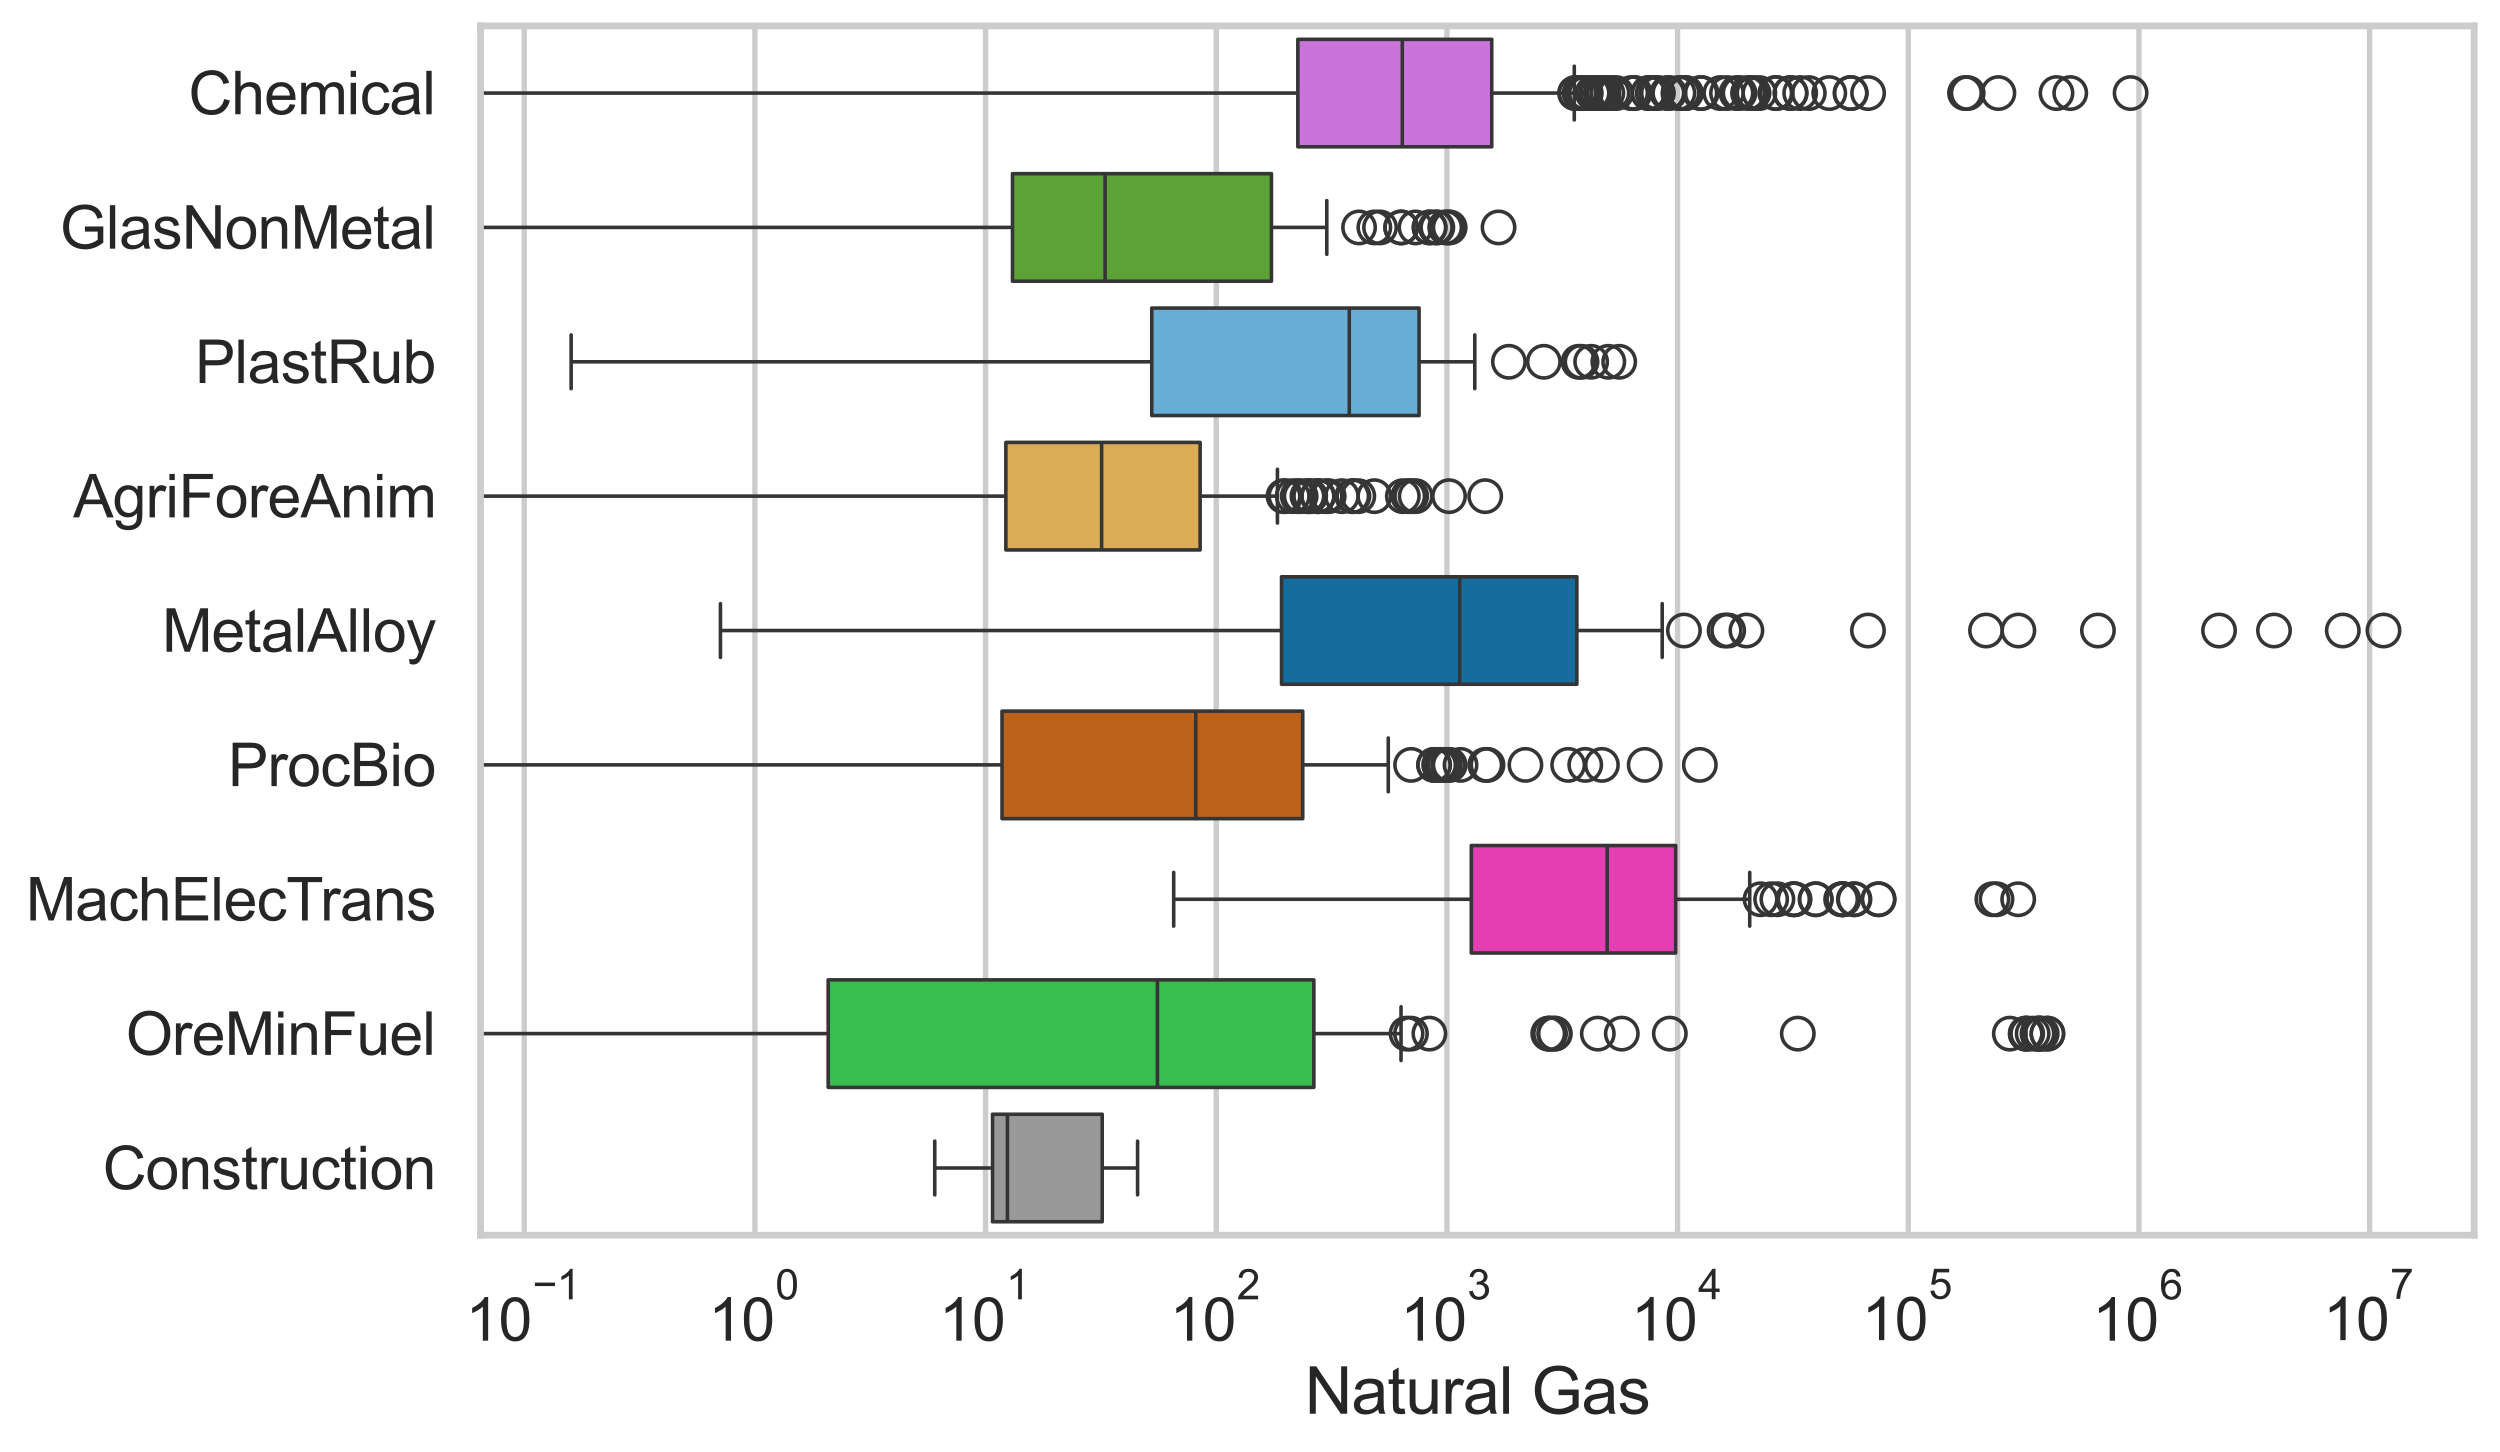 <?xml version="1.0" encoding="utf-8" standalone="no"?>
<!DOCTYPE svg PUBLIC "-//W3C//DTD SVG 1.1//EN"
  "http://www.w3.org/Graphics/SVG/1.1/DTD/svg11.dtd">
<svg xmlns:xlink="http://www.w3.org/1999/xlink" width="695.577pt" height="404.121pt" viewBox="0 0 695.577 404.121" xmlns="http://www.w3.org/2000/svg" version="1.1">
 <defs>
  <style type="text/css">*{stroke-linejoin: round; stroke-linecap: butt}</style>
 </defs>
 <g id="figure_1">
  <g id="patch_1">
   <path d="M 0 404.121 
L 695.577 404.121 
L 695.577 0 
L 0 0 
z
" style="fill: #ffffff"/>
  </g>
  <g id="axes_1">
   <g id="patch_2">
    <path d="M 133.697 343.665 
L 688.377 343.665 
L 688.377 7.2 
L 133.697 7.2 
z
" style="fill: #ffffff"/>
   </g>
   <g id="matplotlib.axis_1">
    <g id="xtick_1">
     <g id="line2d_1">
      <path d="M 145.862 343.665 
L 145.862 7.2 
" clip-path="url(#p0a382b7cad)" style="fill: none; stroke: #cccccc; stroke-width: 1.5; stroke-linecap: round"/>
     </g>
     <g id="text_1">
      <!-- $\mathdefault{10^{-1}}$ -->
      <g style="fill: #262626" transform="translate(129.527 373.18) scale(0.165 -0.165)">
       <defs>
        <path id="ArialMT-31" d="M 2384 0 
L 1822 0 
L 1822 3584 
Q 1619 3391 1289 3197 
Q 959 3003 697 2906 
L 697 3450 
Q 1169 3672 1522 3987 
Q 1875 4303 2022 4600 
L 2384 4600 
L 2384 0 
z
" transform="scale(0.016)"/>
        <path id="ArialMT-30" d="M 266 2259 
Q 266 3072 433 3567 
Q 600 4063 929 4331 
Q 1259 4600 1759 4600 
Q 2128 4600 2406 4451 
Q 2684 4303 2865 4023 
Q 3047 3744 3150 3342 
Q 3253 2941 3253 2259 
Q 3253 1453 3087 958 
Q 2922 463 2592 192 
Q 2263 -78 1759 -78 
Q 1097 -78 719 397 
Q 266 969 266 2259 
z
M 844 2259 
Q 844 1131 1108 757 
Q 1372 384 1759 384 
Q 2147 384 2411 759 
Q 2675 1134 2675 2259 
Q 2675 3391 2411 3762 
Q 2147 4134 1753 4134 
Q 1366 4134 1134 3806 
Q 844 3388 844 2259 
z
" transform="scale(0.016)"/>
        <path id="ArialMT-2212" d="M 3381 1997 
L 356 1997 
L 356 2522 
L 3381 2522 
L 3381 1997 
z
" transform="scale(0.016)"/>
       </defs>
       <use xlink:href="#ArialMT-31" transform="translate(0 0.994)"/>
       <use xlink:href="#ArialMT-30" transform="translate(55.615 0.994)"/>
       <use xlink:href="#ArialMT-2212" transform="translate(112.973 70.688) scale(0.7)"/>
       <use xlink:href="#ArialMT-31" transform="translate(153.852 70.688) scale(0.7)"/>
      </g>
     </g>
    </g>
    <g id="xtick_2">
     <g id="line2d_2">
      <path d="M 210.041 343.665 
L 210.041 7.2 
" clip-path="url(#p0a382b7cad)" style="fill: none; stroke: #cccccc; stroke-width: 1.5; stroke-linecap: round"/>
     </g>
     <g id="text_2">
      <!-- $\mathdefault{10^{0}}$ -->
      <g style="fill: #262626" transform="translate(197.089 373.18) scale(0.165 -0.165)">
       <use xlink:href="#ArialMT-31" transform="translate(0 0.994)"/>
       <use xlink:href="#ArialMT-30" transform="translate(55.615 0.994)"/>
       <use xlink:href="#ArialMT-30" transform="translate(112.973 70.688) scale(0.7)"/>
      </g>
     </g>
    </g>
    <g id="xtick_3">
     <g id="line2d_3">
      <path d="M 274.22 343.665 
L 274.22 7.2 
" clip-path="url(#p0a382b7cad)" style="fill: none; stroke: #cccccc; stroke-width: 1.5; stroke-linecap: round"/>
     </g>
     <g id="text_3">
      <!-- $\mathdefault{10^{1}}$ -->
      <g style="fill: #262626" transform="translate(261.268 373.18) scale(0.165 -0.165)">
       <use xlink:href="#ArialMT-31" transform="translate(0 0.994)"/>
       <use xlink:href="#ArialMT-30" transform="translate(55.615 0.994)"/>
       <use xlink:href="#ArialMT-31" transform="translate(112.973 70.688) scale(0.7)"/>
      </g>
     </g>
    </g>
    <g id="xtick_4">
     <g id="line2d_4">
      <path d="M 338.399 343.665 
L 338.399 7.2 
" clip-path="url(#p0a382b7cad)" style="fill: none; stroke: #cccccc; stroke-width: 1.5; stroke-linecap: round"/>
     </g>
     <g id="text_4">
      <!-- $\mathdefault{10^{2}}$ -->
      <g style="fill: #262626" transform="translate(325.447 373.18) scale(0.165 -0.165)">
       <defs>
        <path id="ArialMT-32" d="M 3222 541 
L 3222 0 
L 194 0 
Q 188 203 259 391 
Q 375 700 629 1000 
Q 884 1300 1366 1694 
Q 2113 2306 2375 2664 
Q 2638 3022 2638 3341 
Q 2638 3675 2398 3904 
Q 2159 4134 1775 4134 
Q 1369 4134 1125 3890 
Q 881 3647 878 3216 
L 300 3275 
Q 359 3922 746 4261 
Q 1134 4600 1788 4600 
Q 2447 4600 2831 4234 
Q 3216 3869 3216 3328 
Q 3216 3053 3103 2787 
Q 2991 2522 2730 2228 
Q 2469 1934 1863 1422 
Q 1356 997 1212 845 
Q 1069 694 975 541 
L 3222 541 
z
" transform="scale(0.016)"/>
       </defs>
       <use xlink:href="#ArialMT-31" transform="translate(0 0.994)"/>
       <use xlink:href="#ArialMT-30" transform="translate(55.615 0.994)"/>
       <use xlink:href="#ArialMT-32" transform="translate(112.973 70.688) scale(0.7)"/>
      </g>
     </g>
    </g>
    <g id="xtick_5">
     <g id="line2d_5">
      <path d="M 402.578 343.665 
L 402.578 7.2 
" clip-path="url(#p0a382b7cad)" style="fill: none; stroke: #cccccc; stroke-width: 1.5; stroke-linecap: round"/>
     </g>
     <g id="text_5">
      <!-- $\mathdefault{10^{3}}$ -->
      <g style="fill: #262626" transform="translate(389.626 373.18) scale(0.165 -0.165)">
       <defs>
        <path id="ArialMT-33" d="M 269 1209 
L 831 1284 
Q 928 806 1161 595 
Q 1394 384 1728 384 
Q 2125 384 2398 659 
Q 2672 934 2672 1341 
Q 2672 1728 2419 1979 
Q 2166 2231 1775 2231 
Q 1616 2231 1378 2169 
L 1441 2663 
Q 1497 2656 1531 2656 
Q 1891 2656 2178 2843 
Q 2466 3031 2466 3422 
Q 2466 3731 2256 3934 
Q 2047 4138 1716 4138 
Q 1388 4138 1169 3931 
Q 950 3725 888 3313 
L 325 3413 
Q 428 3978 793 4289 
Q 1159 4600 1703 4600 
Q 2078 4600 2393 4439 
Q 2709 4278 2876 4000 
Q 3044 3722 3044 3409 
Q 3044 3113 2884 2869 
Q 2725 2625 2413 2481 
Q 2819 2388 3044 2092 
Q 3269 1797 3269 1353 
Q 3269 753 2831 336 
Q 2394 -81 1725 -81 
Q 1122 -81 723 278 
Q 325 638 269 1209 
z
" transform="scale(0.016)"/>
       </defs>
       <use xlink:href="#ArialMT-31" transform="translate(0 0.994)"/>
       <use xlink:href="#ArialMT-30" transform="translate(55.615 0.994)"/>
       <use xlink:href="#ArialMT-33" transform="translate(112.973 70.688) scale(0.7)"/>
      </g>
     </g>
    </g>
    <g id="xtick_6">
     <g id="line2d_6">
      <path d="M 466.757 343.665 
L 466.757 7.2 
" clip-path="url(#p0a382b7cad)" style="fill: none; stroke: #cccccc; stroke-width: 1.5; stroke-linecap: round"/>
     </g>
     <g id="text_6">
      <!-- $\mathdefault{10^{4}}$ -->
      <g style="fill: #262626" transform="translate(453.805 373.015) scale(0.165 -0.165)">
       <defs>
        <path id="ArialMT-34" d="M 2069 0 
L 2069 1097 
L 81 1097 
L 81 1613 
L 2172 4581 
L 2631 4581 
L 2631 1613 
L 3250 1613 
L 3250 1097 
L 2631 1097 
L 2631 0 
L 2069 0 
z
M 2069 1613 
L 2069 3678 
L 634 1613 
L 2069 1613 
z
" transform="scale(0.016)"/>
       </defs>
       <use xlink:href="#ArialMT-31" transform="translate(0 0.202)"/>
       <use xlink:href="#ArialMT-30" transform="translate(55.615 0.202)"/>
       <use xlink:href="#ArialMT-34" transform="translate(112.973 69.895) scale(0.7)"/>
      </g>
     </g>
    </g>
    <g id="xtick_7">
     <g id="line2d_7">
      <path d="M 530.936 343.665 
L 530.936 7.2 
" clip-path="url(#p0a382b7cad)" style="fill: none; stroke: #cccccc; stroke-width: 1.5; stroke-linecap: round"/>
     </g>
     <g id="text_7">
      <!-- $\mathdefault{10^{5}}$ -->
      <g style="fill: #262626" transform="translate(517.984 373.015) scale(0.165 -0.165)">
       <defs>
        <path id="ArialMT-35" d="M 266 1200 
L 856 1250 
Q 922 819 1161 601 
Q 1400 384 1738 384 
Q 2144 384 2425 690 
Q 2706 997 2706 1503 
Q 2706 1984 2436 2262 
Q 2166 2541 1728 2541 
Q 1456 2541 1237 2417 
Q 1019 2294 894 2097 
L 366 2166 
L 809 4519 
L 3088 4519 
L 3088 3981 
L 1259 3981 
L 1013 2750 
Q 1425 3038 1878 3038 
Q 2478 3038 2890 2622 
Q 3303 2206 3303 1553 
Q 3303 931 2941 478 
Q 2500 -78 1738 -78 
Q 1113 -78 717 272 
Q 322 622 266 1200 
z
" transform="scale(0.016)"/>
       </defs>
       <use xlink:href="#ArialMT-31" transform="translate(0 0.88)"/>
       <use xlink:href="#ArialMT-30" transform="translate(55.615 0.88)"/>
       <use xlink:href="#ArialMT-35" transform="translate(112.973 70.573) scale(0.7)"/>
      </g>
     </g>
    </g>
    <g id="xtick_8">
     <g id="line2d_8">
      <path d="M 595.115 343.665 
L 595.115 7.2 
" clip-path="url(#p0a382b7cad)" style="fill: none; stroke: #cccccc; stroke-width: 1.5; stroke-linecap: round"/>
     </g>
     <g id="text_8">
      <!-- $\mathdefault{10^{6}}$ -->
      <g style="fill: #262626" transform="translate(582.163 373.18) scale(0.165 -0.165)">
       <defs>
        <path id="ArialMT-36" d="M 3184 3459 
L 2625 3416 
Q 2550 3747 2413 3897 
Q 2184 4138 1850 4138 
Q 1581 4138 1378 3988 
Q 1113 3794 959 3422 
Q 806 3050 800 2363 
Q 1003 2672 1297 2822 
Q 1591 2972 1913 2972 
Q 2475 2972 2870 2558 
Q 3266 2144 3266 1488 
Q 3266 1056 3080 686 
Q 2894 316 2569 119 
Q 2244 -78 1831 -78 
Q 1128 -78 684 439 
Q 241 956 241 2144 
Q 241 3472 731 4075 
Q 1159 4600 1884 4600 
Q 2425 4600 2770 4297 
Q 3116 3994 3184 3459 
z
M 888 1484 
Q 888 1194 1011 928 
Q 1134 663 1356 523 
Q 1578 384 1822 384 
Q 2178 384 2434 671 
Q 2691 959 2691 1453 
Q 2691 1928 2437 2201 
Q 2184 2475 1800 2475 
Q 1419 2475 1153 2201 
Q 888 1928 888 1484 
z
" transform="scale(0.016)"/>
       </defs>
       <use xlink:href="#ArialMT-31" transform="translate(0 0.994)"/>
       <use xlink:href="#ArialMT-30" transform="translate(55.615 0.994)"/>
       <use xlink:href="#ArialMT-36" transform="translate(112.973 70.688) scale(0.7)"/>
      </g>
     </g>
    </g>
    <g id="xtick_9">
     <g id="line2d_9">
      <path d="M 659.294 343.665 
L 659.294 7.2 
" clip-path="url(#p0a382b7cad)" style="fill: none; stroke: #cccccc; stroke-width: 1.5; stroke-linecap: round"/>
     </g>
     <g id="text_9">
      <!-- $\mathdefault{10^{7}}$ -->
      <g style="fill: #262626" transform="translate(646.342 373.015) scale(0.165 -0.165)">
       <defs>
        <path id="ArialMT-37" d="M 303 3981 
L 303 4522 
L 3269 4522 
L 3269 4084 
Q 2831 3619 2401 2847 
Q 1972 2075 1738 1259 
Q 1569 684 1522 0 
L 944 0 
Q 953 541 1156 1306 
Q 1359 2072 1739 2783 
Q 2119 3494 2547 3981 
L 303 3981 
z
" transform="scale(0.016)"/>
       </defs>
       <use xlink:href="#ArialMT-31" transform="translate(0 0.847)"/>
       <use xlink:href="#ArialMT-30" transform="translate(55.615 0.847)"/>
       <use xlink:href="#ArialMT-37" transform="translate(112.973 70.541) scale(0.7)"/>
      </g>
     </g>
    </g>
    <g id="xtick_10"/>
    <g id="xtick_11"/>
    <g id="xtick_12"/>
    <g id="xtick_13"/>
    <g id="xtick_14"/>
    <g id="xtick_15"/>
    <g id="xtick_16"/>
    <g id="xtick_17"/>
    <g id="xtick_18"/>
    <g id="xtick_19"/>
    <g id="xtick_20"/>
    <g id="xtick_21"/>
    <g id="xtick_22"/>
    <g id="xtick_23"/>
    <g id="xtick_24"/>
    <g id="xtick_25"/>
    <g id="xtick_26"/>
    <g id="xtick_27"/>
    <g id="xtick_28"/>
    <g id="xtick_29"/>
    <g id="xtick_30"/>
    <g id="xtick_31"/>
    <g id="xtick_32"/>
    <g id="xtick_33"/>
    <g id="xtick_34"/>
    <g id="xtick_35"/>
    <g id="xtick_36"/>
    <g id="xtick_37"/>
    <g id="xtick_38"/>
    <g id="xtick_39"/>
    <g id="xtick_40"/>
    <g id="xtick_41"/>
    <g id="xtick_42"/>
    <g id="xtick_43"/>
    <g id="xtick_44"/>
    <g id="xtick_45"/>
    <g id="xtick_46"/>
    <g id="xtick_47"/>
    <g id="xtick_48"/>
    <g id="xtick_49"/>
    <g id="xtick_50"/>
    <g id="xtick_51"/>
    <g id="xtick_52"/>
    <g id="xtick_53"/>
    <g id="xtick_54"/>
    <g id="xtick_55"/>
    <g id="xtick_56"/>
    <g id="xtick_57"/>
    <g id="xtick_58"/>
    <g id="xtick_59"/>
    <g id="xtick_60"/>
    <g id="xtick_61"/>
    <g id="xtick_62"/>
    <g id="xtick_63"/>
    <g id="xtick_64"/>
    <g id="xtick_65"/>
    <g id="xtick_66"/>
    <g id="xtick_67"/>
    <g id="xtick_68"/>
    <g id="xtick_69"/>
    <g id="xtick_70"/>
    <g id="xtick_71"/>
    <g id="xtick_72"/>
    <g id="xtick_73"/>
    <g id="xtick_74"/>
    <g id="xtick_75"/>
    <g id="xtick_76"/>
    <g id="xtick_77"/>
    <g id="text_10">
     <!-- Natural Gas -->
     <g style="fill: #262626" transform="translate(363.021 393.344) scale(0.18 -0.18)">
      <defs>
       <path id="ArialMT-4e" d="M 488 0 
L 488 4581 
L 1109 4581 
L 3516 984 
L 3516 4581 
L 4097 4581 
L 4097 0 
L 3475 0 
L 1069 3600 
L 1069 0 
L 488 0 
z
" transform="scale(0.016)"/>
       <path id="ArialMT-61" d="M 2588 409 
Q 2275 144 1986 34 
Q 1697 -75 1366 -75 
Q 819 -75 525 192 
Q 231 459 231 875 
Q 231 1119 342 1320 
Q 453 1522 633 1644 
Q 813 1766 1038 1828 
Q 1203 1872 1538 1913 
Q 2219 1994 2541 2106 
Q 2544 2222 2544 2253 
Q 2544 2597 2384 2738 
Q 2169 2928 1744 2928 
Q 1347 2928 1158 2789 
Q 969 2650 878 2297 
L 328 2372 
Q 403 2725 575 2942 
Q 747 3159 1072 3276 
Q 1397 3394 1825 3394 
Q 2250 3394 2515 3294 
Q 2781 3194 2906 3042 
Q 3031 2891 3081 2659 
Q 3109 2516 3109 2141 
L 3109 1391 
Q 3109 606 3145 398 
Q 3181 191 3288 0 
L 2700 0 
Q 2613 175 2588 409 
z
M 2541 1666 
Q 2234 1541 1622 1453 
Q 1275 1403 1131 1340 
Q 988 1278 909 1158 
Q 831 1038 831 891 
Q 831 666 1001 516 
Q 1172 366 1500 366 
Q 1825 366 2078 508 
Q 2331 650 2450 897 
Q 2541 1088 2541 1459 
L 2541 1666 
z
" transform="scale(0.016)"/>
       <path id="ArialMT-74" d="M 1650 503 
L 1731 6 
Q 1494 -44 1306 -44 
Q 1000 -44 831 53 
Q 663 150 594 308 
Q 525 466 525 972 
L 525 2881 
L 113 2881 
L 113 3319 
L 525 3319 
L 525 4141 
L 1084 4478 
L 1084 3319 
L 1650 3319 
L 1650 2881 
L 1084 2881 
L 1084 941 
Q 1084 700 1114 631 
Q 1144 563 1211 522 
Q 1278 481 1403 481 
Q 1497 481 1650 503 
z
" transform="scale(0.016)"/>
       <path id="ArialMT-75" d="M 2597 0 
L 2597 488 
Q 2209 -75 1544 -75 
Q 1250 -75 995 37 
Q 741 150 617 320 
Q 494 491 444 738 
Q 409 903 409 1263 
L 409 3319 
L 972 3319 
L 972 1478 
Q 972 1038 1006 884 
Q 1059 663 1231 536 
Q 1403 409 1656 409 
Q 1909 409 2131 539 
Q 2353 669 2445 892 
Q 2538 1116 2538 1541 
L 2538 3319 
L 3100 3319 
L 3100 0 
L 2597 0 
z
" transform="scale(0.016)"/>
       <path id="ArialMT-72" d="M 416 0 
L 416 3319 
L 922 3319 
L 922 2816 
Q 1116 3169 1280 3281 
Q 1444 3394 1641 3394 
Q 1925 3394 2219 3213 
L 2025 2691 
Q 1819 2813 1613 2813 
Q 1428 2813 1281 2702 
Q 1134 2591 1072 2394 
Q 978 2094 978 1738 
L 978 0 
L 416 0 
z
" transform="scale(0.016)"/>
       <path id="ArialMT-6c" d="M 409 0 
L 409 4581 
L 972 4581 
L 972 0 
L 409 0 
z
" transform="scale(0.016)"/>
       <path id="ArialMT-20" transform="scale(0.016)"/>
       <path id="ArialMT-47" d="M 2638 1797 
L 2638 2334 
L 4578 2338 
L 4578 638 
Q 4131 281 3656 101 
Q 3181 -78 2681 -78 
Q 2006 -78 1454 211 
Q 903 500 622 1047 
Q 341 1594 341 2269 
Q 341 2938 620 3517 
Q 900 4097 1425 4378 
Q 1950 4659 2634 4659 
Q 3131 4659 3532 4498 
Q 3934 4338 4162 4050 
Q 4391 3763 4509 3300 
L 3963 3150 
Q 3859 3500 3706 3700 
Q 3553 3900 3268 4020 
Q 2984 4141 2638 4141 
Q 2222 4141 1919 4014 
Q 1616 3888 1430 3681 
Q 1244 3475 1141 3228 
Q 966 2803 966 2306 
Q 966 1694 1177 1281 
Q 1388 869 1791 669 
Q 2194 469 2647 469 
Q 3041 469 3416 620 
Q 3791 772 3984 944 
L 3984 1797 
L 2638 1797 
z
" transform="scale(0.016)"/>
       <path id="ArialMT-73" d="M 197 991 
L 753 1078 
Q 800 744 1014 566 
Q 1228 388 1613 388 
Q 2000 388 2187 545 
Q 2375 703 2375 916 
Q 2375 1106 2209 1216 
Q 2094 1291 1634 1406 
Q 1016 1563 777 1677 
Q 538 1791 414 1992 
Q 291 2194 291 2438 
Q 291 2659 392 2848 
Q 494 3038 669 3163 
Q 800 3259 1026 3326 
Q 1253 3394 1513 3394 
Q 1903 3394 2198 3281 
Q 2494 3169 2634 2976 
Q 2775 2784 2828 2463 
L 2278 2388 
Q 2241 2644 2061 2787 
Q 1881 2931 1553 2931 
Q 1166 2931 1000 2803 
Q 834 2675 834 2503 
Q 834 2394 903 2306 
Q 972 2216 1119 2156 
Q 1203 2125 1616 2013 
Q 2213 1853 2448 1751 
Q 2684 1650 2818 1456 
Q 2953 1263 2953 975 
Q 2953 694 2789 445 
Q 2625 197 2315 61 
Q 2006 -75 1616 -75 
Q 969 -75 630 194 
Q 291 463 197 991 
z
" transform="scale(0.016)"/>
      </defs>
      <use xlink:href="#ArialMT-4e"/>
      <use xlink:href="#ArialMT-61" transform="translate(72.217 0)"/>
      <use xlink:href="#ArialMT-74" transform="translate(127.832 0)"/>
      <use xlink:href="#ArialMT-75" transform="translate(155.615 0)"/>
      <use xlink:href="#ArialMT-72" transform="translate(211.23 0)"/>
      <use xlink:href="#ArialMT-61" transform="translate(244.531 0)"/>
      <use xlink:href="#ArialMT-6c" transform="translate(300.146 0)"/>
      <use xlink:href="#ArialMT-20" transform="translate(322.363 0)"/>
      <use xlink:href="#ArialMT-47" transform="translate(350.146 0)"/>
      <use xlink:href="#ArialMT-61" transform="translate(427.93 0)"/>
      <use xlink:href="#ArialMT-73" transform="translate(483.545 0)"/>
     </g>
    </g>
   </g>
   <g id="matplotlib.axis_2">
    <g id="ytick_1">
     <g id="text_11">
      <!-- Chemical -->
      <g style="fill: #262626" transform="translate(52.428 31.798) scale(0.165 -0.165)">
       <defs>
        <path id="ArialMT-43" d="M 3763 1606 
L 4369 1453 
Q 4178 706 3683 314 
Q 3188 -78 2472 -78 
Q 1731 -78 1267 223 
Q 803 525 561 1097 
Q 319 1669 319 2325 
Q 319 3041 592 3573 
Q 866 4106 1370 4382 
Q 1875 4659 2481 4659 
Q 3169 4659 3637 4309 
Q 4106 3959 4291 3325 
L 3694 3184 
Q 3534 3684 3231 3912 
Q 2928 4141 2469 4141 
Q 1941 4141 1586 3887 
Q 1231 3634 1087 3207 
Q 944 2781 944 2328 
Q 944 1744 1114 1308 
Q 1284 872 1643 656 
Q 2003 441 2422 441 
Q 2931 441 3284 734 
Q 3638 1028 3763 1606 
z
" transform="scale(0.016)"/>
        <path id="ArialMT-68" d="M 422 0 
L 422 4581 
L 984 4581 
L 984 2938 
Q 1378 3394 1978 3394 
Q 2347 3394 2619 3248 
Q 2891 3103 3008 2847 
Q 3125 2591 3125 2103 
L 3125 0 
L 2563 0 
L 2563 2103 
Q 2563 2525 2380 2717 
Q 2197 2909 1863 2909 
Q 1613 2909 1392 2779 
Q 1172 2650 1078 2428 
Q 984 2206 984 1816 
L 984 0 
L 422 0 
z
" transform="scale(0.016)"/>
        <path id="ArialMT-65" d="M 2694 1069 
L 3275 997 
Q 3138 488 2766 206 
Q 2394 -75 1816 -75 
Q 1088 -75 661 373 
Q 234 822 234 1631 
Q 234 2469 665 2931 
Q 1097 3394 1784 3394 
Q 2450 3394 2872 2941 
Q 3294 2488 3294 1666 
Q 3294 1616 3291 1516 
L 816 1516 
Q 847 969 1125 678 
Q 1403 388 1819 388 
Q 2128 388 2347 550 
Q 2566 713 2694 1069 
z
M 847 1978 
L 2700 1978 
Q 2663 2397 2488 2606 
Q 2219 2931 1791 2931 
Q 1403 2931 1139 2672 
Q 875 2413 847 1978 
z
" transform="scale(0.016)"/>
        <path id="ArialMT-6d" d="M 422 0 
L 422 3319 
L 925 3319 
L 925 2853 
Q 1081 3097 1340 3245 
Q 1600 3394 1931 3394 
Q 2300 3394 2536 3241 
Q 2772 3088 2869 2813 
Q 3263 3394 3894 3394 
Q 4388 3394 4653 3120 
Q 4919 2847 4919 2278 
L 4919 0 
L 4359 0 
L 4359 2091 
Q 4359 2428 4304 2576 
Q 4250 2725 4106 2815 
Q 3963 2906 3769 2906 
Q 3419 2906 3187 2673 
Q 2956 2441 2956 1928 
L 2956 0 
L 2394 0 
L 2394 2156 
Q 2394 2531 2256 2718 
Q 2119 2906 1806 2906 
Q 1569 2906 1367 2781 
Q 1166 2656 1075 2415 
Q 984 2175 984 1722 
L 984 0 
L 422 0 
z
" transform="scale(0.016)"/>
        <path id="ArialMT-69" d="M 425 3934 
L 425 4581 
L 988 4581 
L 988 3934 
L 425 3934 
z
M 425 0 
L 425 3319 
L 988 3319 
L 988 0 
L 425 0 
z
" transform="scale(0.016)"/>
        <path id="ArialMT-63" d="M 2588 1216 
L 3141 1144 
Q 3050 572 2676 248 
Q 2303 -75 1759 -75 
Q 1078 -75 664 370 
Q 250 816 250 1647 
Q 250 2184 428 2587 
Q 606 2991 970 3192 
Q 1334 3394 1763 3394 
Q 2303 3394 2647 3120 
Q 2991 2847 3088 2344 
L 2541 2259 
Q 2463 2594 2264 2762 
Q 2066 2931 1784 2931 
Q 1359 2931 1093 2626 
Q 828 2322 828 1663 
Q 828 994 1084 691 
Q 1341 388 1753 388 
Q 2084 388 2306 591 
Q 2528 794 2588 1216 
z
" transform="scale(0.016)"/>
       </defs>
       <use xlink:href="#ArialMT-43"/>
       <use xlink:href="#ArialMT-68" transform="translate(72.217 0)"/>
       <use xlink:href="#ArialMT-65" transform="translate(127.832 0)"/>
       <use xlink:href="#ArialMT-6d" transform="translate(183.447 0)"/>
       <use xlink:href="#ArialMT-69" transform="translate(266.748 0)"/>
       <use xlink:href="#ArialMT-63" transform="translate(288.965 0)"/>
       <use xlink:href="#ArialMT-61" transform="translate(338.965 0)"/>
       <use xlink:href="#ArialMT-6c" transform="translate(394.58 0)"/>
      </g>
     </g>
    </g>
    <g id="ytick_2">
     <g id="text_12">
      <!-- GlasNonMetal -->
      <g style="fill: #262626" transform="translate(16.659 69.183) scale(0.165 -0.165)">
       <defs>
        <path id="ArialMT-6f" d="M 213 1659 
Q 213 2581 725 3025 
Q 1153 3394 1769 3394 
Q 2453 3394 2887 2945 
Q 3322 2497 3322 1706 
Q 3322 1066 3130 698 
Q 2938 331 2570 128 
Q 2203 -75 1769 -75 
Q 1072 -75 642 372 
Q 213 819 213 1659 
z
M 791 1659 
Q 791 1022 1069 705 
Q 1347 388 1769 388 
Q 2188 388 2466 706 
Q 2744 1025 2744 1678 
Q 2744 2294 2464 2611 
Q 2184 2928 1769 2928 
Q 1347 2928 1069 2612 
Q 791 2297 791 1659 
z
" transform="scale(0.016)"/>
        <path id="ArialMT-6e" d="M 422 0 
L 422 3319 
L 928 3319 
L 928 2847 
Q 1294 3394 1984 3394 
Q 2284 3394 2536 3286 
Q 2788 3178 2913 3003 
Q 3038 2828 3088 2588 
Q 3119 2431 3119 2041 
L 3119 0 
L 2556 0 
L 2556 2019 
Q 2556 2363 2490 2533 
Q 2425 2703 2258 2804 
Q 2091 2906 1866 2906 
Q 1506 2906 1245 2678 
Q 984 2450 984 1813 
L 984 0 
L 422 0 
z
" transform="scale(0.016)"/>
        <path id="ArialMT-4d" d="M 475 0 
L 475 4581 
L 1388 4581 
L 2472 1338 
Q 2622 884 2691 659 
Q 2769 909 2934 1394 
L 4031 4581 
L 4847 4581 
L 4847 0 
L 4263 0 
L 4263 3834 
L 2931 0 
L 2384 0 
L 1059 3900 
L 1059 0 
L 475 0 
z
" transform="scale(0.016)"/>
       </defs>
       <use xlink:href="#ArialMT-47"/>
       <use xlink:href="#ArialMT-6c" transform="translate(77.783 0)"/>
       <use xlink:href="#ArialMT-61" transform="translate(100 0)"/>
       <use xlink:href="#ArialMT-73" transform="translate(155.615 0)"/>
       <use xlink:href="#ArialMT-4e" transform="translate(205.615 0)"/>
       <use xlink:href="#ArialMT-6f" transform="translate(277.832 0)"/>
       <use xlink:href="#ArialMT-6e" transform="translate(333.447 0)"/>
       <use xlink:href="#ArialMT-4d" transform="translate(389.062 0)"/>
       <use xlink:href="#ArialMT-65" transform="translate(472.363 0)"/>
       <use xlink:href="#ArialMT-74" transform="translate(527.979 0)"/>
       <use xlink:href="#ArialMT-61" transform="translate(555.762 0)"/>
       <use xlink:href="#ArialMT-6c" transform="translate(611.377 0)"/>
      </g>
     </g>
    </g>
    <g id="ytick_3">
     <g id="text_13">
      <!-- PlastRub -->
      <g style="fill: #262626" transform="translate(54.248 106.568) scale(0.165 -0.165)">
       <defs>
        <path id="ArialMT-50" d="M 494 0 
L 494 4581 
L 2222 4581 
Q 2678 4581 2919 4538 
Q 3256 4481 3484 4323 
Q 3713 4166 3852 3881 
Q 3991 3597 3991 3256 
Q 3991 2672 3619 2267 
Q 3247 1863 2275 1863 
L 1100 1863 
L 1100 0 
L 494 0 
z
M 1100 2403 
L 2284 2403 
Q 2872 2403 3119 2622 
Q 3366 2841 3366 3238 
Q 3366 3525 3220 3729 
Q 3075 3934 2838 4000 
Q 2684 4041 2272 4041 
L 1100 4041 
L 1100 2403 
z
" transform="scale(0.016)"/>
        <path id="ArialMT-52" d="M 503 0 
L 503 4581 
L 2534 4581 
Q 3147 4581 3465 4457 
Q 3784 4334 3975 4021 
Q 4166 3709 4166 3331 
Q 4166 2844 3850 2509 
Q 3534 2175 2875 2084 
Q 3116 1969 3241 1856 
Q 3506 1613 3744 1247 
L 4541 0 
L 3778 0 
L 3172 953 
Q 2906 1366 2734 1584 
Q 2563 1803 2427 1890 
Q 2291 1978 2150 2013 
Q 2047 2034 1813 2034 
L 1109 2034 
L 1109 0 
L 503 0 
z
M 1109 2559 
L 2413 2559 
Q 2828 2559 3062 2645 
Q 3297 2731 3419 2920 
Q 3541 3109 3541 3331 
Q 3541 3656 3305 3865 
Q 3069 4075 2559 4075 
L 1109 4075 
L 1109 2559 
z
" transform="scale(0.016)"/>
        <path id="ArialMT-62" d="M 941 0 
L 419 0 
L 419 4581 
L 981 4581 
L 981 2947 
Q 1338 3394 1891 3394 
Q 2197 3394 2470 3270 
Q 2744 3147 2920 2923 
Q 3097 2700 3197 2384 
Q 3297 2069 3297 1709 
Q 3297 856 2875 390 
Q 2453 -75 1863 -75 
Q 1275 -75 941 416 
L 941 0 
z
M 934 1684 
Q 934 1088 1097 822 
Q 1363 388 1816 388 
Q 2184 388 2453 708 
Q 2722 1028 2722 1663 
Q 2722 2313 2464 2622 
Q 2206 2931 1841 2931 
Q 1472 2931 1203 2611 
Q 934 2291 934 1684 
z
" transform="scale(0.016)"/>
       </defs>
       <use xlink:href="#ArialMT-50"/>
       <use xlink:href="#ArialMT-6c" transform="translate(66.699 0)"/>
       <use xlink:href="#ArialMT-61" transform="translate(88.916 0)"/>
       <use xlink:href="#ArialMT-73" transform="translate(144.531 0)"/>
       <use xlink:href="#ArialMT-74" transform="translate(194.531 0)"/>
       <use xlink:href="#ArialMT-52" transform="translate(222.314 0)"/>
       <use xlink:href="#ArialMT-75" transform="translate(294.531 0)"/>
       <use xlink:href="#ArialMT-62" transform="translate(350.146 0)"/>
      </g>
     </g>
    </g>
    <g id="ytick_4">
     <g id="text_14">
      <!-- AgriForeAnim -->
      <g style="fill: #262626" transform="translate(20.341 143.953) scale(0.165 -0.165)">
       <defs>
        <path id="ArialMT-41" d="M -9 0 
L 1750 4581 
L 2403 4581 
L 4278 0 
L 3588 0 
L 3053 1388 
L 1138 1388 
L 634 0 
L -9 0 
z
M 1313 1881 
L 2866 1881 
L 2388 3150 
Q 2169 3728 2063 4100 
Q 1975 3659 1816 3225 
L 1313 1881 
z
" transform="scale(0.016)"/>
        <path id="ArialMT-67" d="M 319 -275 
L 866 -356 
Q 900 -609 1056 -725 
Q 1266 -881 1628 -881 
Q 2019 -881 2231 -725 
Q 2444 -569 2519 -288 
Q 2563 -116 2559 434 
Q 2191 0 1641 0 
Q 956 0 581 494 
Q 206 988 206 1678 
Q 206 2153 378 2554 
Q 550 2956 876 3175 
Q 1203 3394 1644 3394 
Q 2231 3394 2613 2919 
L 2613 3319 
L 3131 3319 
L 3131 450 
Q 3131 -325 2973 -648 
Q 2816 -972 2473 -1159 
Q 2131 -1347 1631 -1347 
Q 1038 -1347 672 -1080 
Q 306 -813 319 -275 
z
M 784 1719 
Q 784 1066 1043 766 
Q 1303 466 1694 466 
Q 2081 466 2343 764 
Q 2606 1063 2606 1700 
Q 2606 2309 2336 2618 
Q 2066 2928 1684 2928 
Q 1309 2928 1046 2623 
Q 784 2319 784 1719 
z
" transform="scale(0.016)"/>
        <path id="ArialMT-46" d="M 525 0 
L 525 4581 
L 3616 4581 
L 3616 4041 
L 1131 4041 
L 1131 2622 
L 3281 2622 
L 3281 2081 
L 1131 2081 
L 1131 0 
L 525 0 
z
" transform="scale(0.016)"/>
       </defs>
       <use xlink:href="#ArialMT-41"/>
       <use xlink:href="#ArialMT-67" transform="translate(66.699 0)"/>
       <use xlink:href="#ArialMT-72" transform="translate(122.314 0)"/>
       <use xlink:href="#ArialMT-69" transform="translate(155.615 0)"/>
       <use xlink:href="#ArialMT-46" transform="translate(177.832 0)"/>
       <use xlink:href="#ArialMT-6f" transform="translate(238.916 0)"/>
       <use xlink:href="#ArialMT-72" transform="translate(294.531 0)"/>
       <use xlink:href="#ArialMT-65" transform="translate(327.832 0)"/>
       <use xlink:href="#ArialMT-41" transform="translate(383.447 0)"/>
       <use xlink:href="#ArialMT-6e" transform="translate(450.146 0)"/>
       <use xlink:href="#ArialMT-69" transform="translate(505.762 0)"/>
       <use xlink:href="#ArialMT-6d" transform="translate(527.979 0)"/>
      </g>
     </g>
    </g>
    <g id="ytick_5">
     <g id="text_15">
      <!-- MetalAlloy -->
      <g style="fill: #262626" transform="translate(45.088 181.337) scale(0.165 -0.165)">
       <defs>
        <path id="ArialMT-79" d="M 397 -1278 
L 334 -750 
Q 519 -800 656 -800 
Q 844 -800 956 -737 
Q 1069 -675 1141 -563 
Q 1194 -478 1313 -144 
Q 1328 -97 1363 -6 
L 103 3319 
L 709 3319 
L 1400 1397 
Q 1534 1031 1641 628 
Q 1738 1016 1872 1384 
L 2581 3319 
L 3144 3319 
L 1881 -56 
Q 1678 -603 1566 -809 
Q 1416 -1088 1222 -1217 
Q 1028 -1347 759 -1347 
Q 597 -1347 397 -1278 
z
" transform="scale(0.016)"/>
       </defs>
       <use xlink:href="#ArialMT-4d"/>
       <use xlink:href="#ArialMT-65" transform="translate(83.301 0)"/>
       <use xlink:href="#ArialMT-74" transform="translate(138.916 0)"/>
       <use xlink:href="#ArialMT-61" transform="translate(166.699 0)"/>
       <use xlink:href="#ArialMT-6c" transform="translate(222.314 0)"/>
       <use xlink:href="#ArialMT-41" transform="translate(244.531 0)"/>
       <use xlink:href="#ArialMT-6c" transform="translate(311.23 0)"/>
       <use xlink:href="#ArialMT-6c" transform="translate(333.447 0)"/>
       <use xlink:href="#ArialMT-6f" transform="translate(355.664 0)"/>
       <use xlink:href="#ArialMT-79" transform="translate(411.279 0)"/>
      </g>
     </g>
    </g>
    <g id="ytick_6">
     <g id="text_16">
      <!-- ProcBio -->
      <g style="fill: #262626" transform="translate(63.424 218.722) scale(0.165 -0.165)">
       <defs>
        <path id="ArialMT-42" d="M 469 0 
L 469 4581 
L 2188 4581 
Q 2713 4581 3030 4442 
Q 3347 4303 3526 4014 
Q 3706 3725 3706 3409 
Q 3706 3116 3547 2856 
Q 3388 2597 3066 2438 
Q 3481 2316 3704 2022 
Q 3928 1728 3928 1328 
Q 3928 1006 3792 729 
Q 3656 453 3456 303 
Q 3256 153 2954 76 
Q 2653 0 2216 0 
L 469 0 
z
M 1075 2656 
L 2066 2656 
Q 2469 2656 2644 2709 
Q 2875 2778 2992 2937 
Q 3109 3097 3109 3338 
Q 3109 3566 3000 3739 
Q 2891 3913 2687 3977 
Q 2484 4041 1991 4041 
L 1075 4041 
L 1075 2656 
z
M 1075 541 
L 2216 541 
Q 2509 541 2628 563 
Q 2838 600 2978 687 
Q 3119 775 3209 942 
Q 3300 1109 3300 1328 
Q 3300 1584 3169 1773 
Q 3038 1963 2805 2039 
Q 2572 2116 2134 2116 
L 1075 2116 
L 1075 541 
z
" transform="scale(0.016)"/>
       </defs>
       <use xlink:href="#ArialMT-50"/>
       <use xlink:href="#ArialMT-72" transform="translate(66.699 0)"/>
       <use xlink:href="#ArialMT-6f" transform="translate(100 0)"/>
       <use xlink:href="#ArialMT-63" transform="translate(155.615 0)"/>
       <use xlink:href="#ArialMT-42" transform="translate(205.615 0)"/>
       <use xlink:href="#ArialMT-69" transform="translate(272.314 0)"/>
       <use xlink:href="#ArialMT-6f" transform="translate(294.531 0)"/>
      </g>
     </g>
    </g>
    <g id="ytick_7">
     <g id="text_17">
      <!-- MachElecTrans -->
      <g style="fill: #262626" transform="translate(7.2 256.107) scale(0.165 -0.165)">
       <defs>
        <path id="ArialMT-45" d="M 506 0 
L 506 4581 
L 3819 4581 
L 3819 4041 
L 1113 4041 
L 1113 2638 
L 3647 2638 
L 3647 2100 
L 1113 2100 
L 1113 541 
L 3925 541 
L 3925 0 
L 506 0 
z
" transform="scale(0.016)"/>
        <path id="ArialMT-54" d="M 1659 0 
L 1659 4041 
L 150 4041 
L 150 4581 
L 3781 4581 
L 3781 4041 
L 2266 4041 
L 2266 0 
L 1659 0 
z
" transform="scale(0.016)"/>
       </defs>
       <use xlink:href="#ArialMT-4d"/>
       <use xlink:href="#ArialMT-61" transform="translate(83.301 0)"/>
       <use xlink:href="#ArialMT-63" transform="translate(138.916 0)"/>
       <use xlink:href="#ArialMT-68" transform="translate(188.916 0)"/>
       <use xlink:href="#ArialMT-45" transform="translate(244.531 0)"/>
       <use xlink:href="#ArialMT-6c" transform="translate(311.23 0)"/>
       <use xlink:href="#ArialMT-65" transform="translate(333.447 0)"/>
       <use xlink:href="#ArialMT-63" transform="translate(389.062 0)"/>
       <use xlink:href="#ArialMT-54" transform="translate(439.062 0)"/>
       <use xlink:href="#ArialMT-72" transform="translate(496.396 0)"/>
       <use xlink:href="#ArialMT-61" transform="translate(529.697 0)"/>
       <use xlink:href="#ArialMT-6e" transform="translate(585.312 0)"/>
       <use xlink:href="#ArialMT-73" transform="translate(640.928 0)"/>
      </g>
     </g>
    </g>
    <g id="ytick_8">
     <g id="text_18">
      <!-- OreMinFuel -->
      <g style="fill: #262626" transform="translate(35.013 293.492) scale(0.165 -0.165)">
       <defs>
        <path id="ArialMT-4f" d="M 309 2231 
Q 309 3372 921 4017 
Q 1534 4663 2503 4663 
Q 3138 4663 3647 4359 
Q 4156 4056 4423 3514 
Q 4691 2972 4691 2284 
Q 4691 1588 4409 1038 
Q 4128 488 3612 205 
Q 3097 -78 2500 -78 
Q 1853 -78 1343 234 
Q 834 547 571 1087 
Q 309 1628 309 2231 
z
M 934 2222 
Q 934 1394 1379 917 
Q 1825 441 2497 441 
Q 3181 441 3623 922 
Q 4066 1403 4066 2288 
Q 4066 2847 3877 3264 
Q 3688 3681 3323 3911 
Q 2959 4141 2506 4141 
Q 1863 4141 1398 3698 
Q 934 3256 934 2222 
z
" transform="scale(0.016)"/>
       </defs>
       <use xlink:href="#ArialMT-4f"/>
       <use xlink:href="#ArialMT-72" transform="translate(77.783 0)"/>
       <use xlink:href="#ArialMT-65" transform="translate(111.084 0)"/>
       <use xlink:href="#ArialMT-4d" transform="translate(166.699 0)"/>
       <use xlink:href="#ArialMT-69" transform="translate(250 0)"/>
       <use xlink:href="#ArialMT-6e" transform="translate(272.217 0)"/>
       <use xlink:href="#ArialMT-46" transform="translate(327.832 0)"/>
       <use xlink:href="#ArialMT-75" transform="translate(388.916 0)"/>
       <use xlink:href="#ArialMT-65" transform="translate(444.531 0)"/>
       <use xlink:href="#ArialMT-6c" transform="translate(500.146 0)"/>
      </g>
     </g>
    </g>
    <g id="ytick_9">
     <g id="text_19">
      <!-- Construction -->
      <g style="fill: #262626" transform="translate(28.575 330.877) scale(0.165 -0.165)">
       <use xlink:href="#ArialMT-43"/>
       <use xlink:href="#ArialMT-6f" transform="translate(72.217 0)"/>
       <use xlink:href="#ArialMT-6e" transform="translate(127.832 0)"/>
       <use xlink:href="#ArialMT-73" transform="translate(183.447 0)"/>
       <use xlink:href="#ArialMT-74" transform="translate(233.447 0)"/>
       <use xlink:href="#ArialMT-72" transform="translate(261.23 0)"/>
       <use xlink:href="#ArialMT-75" transform="translate(294.531 0)"/>
       <use xlink:href="#ArialMT-63" transform="translate(350.146 0)"/>
       <use xlink:href="#ArialMT-74" transform="translate(400.146 0)"/>
       <use xlink:href="#ArialMT-69" transform="translate(427.93 0)"/>
       <use xlink:href="#ArialMT-6f" transform="translate(450.146 0)"/>
       <use xlink:href="#ArialMT-6e" transform="translate(505.762 0)"/>
      </g>
     </g>
    </g>
   </g>
   <g id="patch_3">
    <path d="M 361.1 10.938 
L 361.1 40.846 
L 415.054 40.846 
L 415.054 10.938 
L 361.1 10.938 
z
" clip-path="url(#p0a382b7cad)" style="fill: #ca74db; stroke: #353535; stroke-linejoin: miter"/>
   </g>
   <g id="line2d_10">
    <path d="M 361.1 25.892 
L -1 25.892 
" clip-path="url(#p0a382b7cad)" style="fill: none; stroke: #353535"/>
   </g>
   <g id="line2d_11">
    <path d="M 415.054 25.892 
L 438.014 25.892 
" clip-path="url(#p0a382b7cad)" style="fill: none; stroke: #353535"/>
   </g>
   <g id="line2d_12">
    <path clip-path="url(#p0a382b7cad)" style="fill: none; stroke: #353535; stroke-linecap: round"/>
   </g>
   <g id="line2d_13">
    <path d="M 438.014 18.415 
L 438.014 33.369 
" clip-path="url(#p0a382b7cad)" style="fill: none; stroke: #353535; stroke-linecap: round"/>
   </g>
   <g id="line2d_14">
    <defs>
     <path id="md916382fc9" d="M 0 4.5 
C 1.193 4.5 2.338 4.026 3.182 3.182 
C 4.026 2.338 4.5 1.193 4.5 0 
C 4.5 -1.193 4.026 -2.338 3.182 -3.182 
C 2.338 -4.026 1.193 -4.5 0 -4.5 
C -1.193 -4.5 -2.338 -4.026 -3.182 -3.182 
C -4.026 -2.338 -4.5 -1.193 -4.5 0 
C -4.5 1.193 -4.026 2.338 -3.182 3.182 
C -2.338 4.026 -1.193 4.5 0 4.5 
z
" style="stroke: #353535"/>
    </defs>
    <g clip-path="url(#p0a382b7cad)">
     <use xlink:href="#md916382fc9" x="473.468" y="25.892" style="fill-opacity: 0; stroke: #353535"/>
     <use xlink:href="#md916382fc9" x="438.228" y="25.892" style="fill-opacity: 0; stroke: #353535"/>
     <use xlink:href="#md916382fc9" x="572.181" y="25.892" style="fill-opacity: 0; stroke: #353535"/>
     <use xlink:href="#md916382fc9" x="489.501" y="25.892" style="fill-opacity: 0; stroke: #353535"/>
     <use xlink:href="#md916382fc9" x="519.76" y="25.892" style="fill-opacity: 0; stroke: #353535"/>
     <use xlink:href="#md916382fc9" x="447.215" y="25.892" style="fill-opacity: 0; stroke: #353535"/>
     <use xlink:href="#md916382fc9" x="454.519" y="25.892" style="fill-opacity: 0; stroke: #353535"/>
     <use xlink:href="#md916382fc9" x="443.32" y="25.892" style="fill-opacity: 0; stroke: #353535"/>
     <use xlink:href="#md916382fc9" x="546.733" y="25.892" style="fill-opacity: 0; stroke: #353535"/>
     <use xlink:href="#md916382fc9" x="487.078" y="25.892" style="fill-opacity: 0; stroke: #353535"/>
     <use xlink:href="#md916382fc9" x="440.495" y="25.892" style="fill-opacity: 0; stroke: #353535"/>
     <use xlink:href="#md916382fc9" x="448.638" y="25.892" style="fill-opacity: 0; stroke: #353535"/>
     <use xlink:href="#md916382fc9" x="461.279" y="25.892" style="fill-opacity: 0; stroke: #353535"/>
     <use xlink:href="#md916382fc9" x="547.467" y="25.892" style="fill-opacity: 0; stroke: #353535"/>
     <use xlink:href="#md916382fc9" x="576.009" y="25.892" style="fill-opacity: 0; stroke: #353535"/>
     <use xlink:href="#md916382fc9" x="508.96" y="25.892" style="fill-opacity: 0; stroke: #353535"/>
     <use xlink:href="#md916382fc9" x="440.286" y="25.892" style="fill-opacity: 0; stroke: #353535"/>
     <use xlink:href="#md916382fc9" x="486.36" y="25.892" style="fill-opacity: 0; stroke: #353535"/>
     <use xlink:href="#md916382fc9" x="440.997" y="25.892" style="fill-opacity: 0; stroke: #353535"/>
     <use xlink:href="#md916382fc9" x="441.212" y="25.892" style="fill-opacity: 0; stroke: #353535"/>
     <use xlink:href="#md916382fc9" x="438.381" y="25.892" style="fill-opacity: 0; stroke: #353535"/>
     <use xlink:href="#md916382fc9" x="446.104" y="25.892" style="fill-opacity: 0; stroke: #353535"/>
     <use xlink:href="#md916382fc9" x="494.303" y="25.892" style="fill-opacity: 0; stroke: #353535"/>
     <use xlink:href="#md916382fc9" x="440.4" y="25.892" style="fill-opacity: 0; stroke: #353535"/>
     <use xlink:href="#md916382fc9" x="439.488" y="25.892" style="fill-opacity: 0; stroke: #353535"/>
     <use xlink:href="#md916382fc9" x="449.666" y="25.892" style="fill-opacity: 0; stroke: #353535"/>
     <use xlink:href="#md916382fc9" x="480.506" y="25.892" style="fill-opacity: 0; stroke: #353535"/>
     <use xlink:href="#md916382fc9" x="464.45" y="25.892" style="fill-opacity: 0; stroke: #353535"/>
     <use xlink:href="#md916382fc9" x="458.694" y="25.892" style="fill-opacity: 0; stroke: #353535"/>
     <use xlink:href="#md916382fc9" x="453.844" y="25.892" style="fill-opacity: 0; stroke: #353535"/>
     <use xlink:href="#md916382fc9" x="483.994" y="25.892" style="fill-opacity: 0; stroke: #353535"/>
     <use xlink:href="#md916382fc9" x="498.232" y="25.892" style="fill-opacity: 0; stroke: #353535"/>
     <use xlink:href="#md916382fc9" x="445.405" y="25.892" style="fill-opacity: 0; stroke: #353535"/>
     <use xlink:href="#md916382fc9" x="460.764" y="25.892" style="fill-opacity: 0; stroke: #353535"/>
     <use xlink:href="#md916382fc9" x="500.871" y="25.892" style="fill-opacity: 0; stroke: #353535"/>
     <use xlink:href="#md916382fc9" x="473.097" y="25.892" style="fill-opacity: 0; stroke: #353535"/>
     <use xlink:href="#md916382fc9" x="469.089" y="25.892" style="fill-opacity: 0; stroke: #353535"/>
     <use xlink:href="#md916382fc9" x="443.108" y="25.892" style="fill-opacity: 0; stroke: #353535"/>
     <use xlink:href="#md916382fc9" x="463.915" y="25.892" style="fill-opacity: 0; stroke: #353535"/>
     <use xlink:href="#md916382fc9" x="487.878" y="25.892" style="fill-opacity: 0; stroke: #353535"/>
     <use xlink:href="#md916382fc9" x="592.801" y="25.892" style="fill-opacity: 0; stroke: #353535"/>
     <use xlink:href="#md916382fc9" x="556.014" y="25.892" style="fill-opacity: 0; stroke: #353535"/>
     <use xlink:href="#md916382fc9" x="514.947" y="25.892" style="fill-opacity: 0; stroke: #353535"/>
     <use xlink:href="#md916382fc9" x="444.444" y="25.892" style="fill-opacity: 0; stroke: #353535"/>
     <use xlink:href="#md916382fc9" x="466.996" y="25.892" style="fill-opacity: 0; stroke: #353535"/>
     <use xlink:href="#md916382fc9" x="459.831" y="25.892" style="fill-opacity: 0; stroke: #353535"/>
     <use xlink:href="#md916382fc9" x="454.847" y="25.892" style="fill-opacity: 0; stroke: #353535"/>
     <use xlink:href="#md916382fc9" x="468.878" y="25.892" style="fill-opacity: 0; stroke: #353535"/>
     <use xlink:href="#md916382fc9" x="443.997" y="25.892" style="fill-opacity: 0; stroke: #353535"/>
     <use xlink:href="#md916382fc9" x="483.151" y="25.892" style="fill-opacity: 0; stroke: #353535"/>
     <use xlink:href="#md916382fc9" x="514.873" y="25.892" style="fill-opacity: 0; stroke: #353535"/>
     <use xlink:href="#md916382fc9" x="498.153" y="25.892" style="fill-opacity: 0; stroke: #353535"/>
     <use xlink:href="#md916382fc9" x="468.125" y="25.892" style="fill-opacity: 0; stroke: #353535"/>
     <use xlink:href="#md916382fc9" x="503.26" y="25.892" style="fill-opacity: 0; stroke: #353535"/>
     <use xlink:href="#md916382fc9" x="458.62" y="25.892" style="fill-opacity: 0; stroke: #353535"/>
     <use xlink:href="#md916382fc9" x="478.648" y="25.892" style="fill-opacity: 0; stroke: #353535"/>
     <use xlink:href="#md916382fc9" x="493.95" y="25.892" style="fill-opacity: 0; stroke: #353535"/>
    </g>
   </g>
   <g id="patch_4">
    <path d="M 281.704 48.323 
L 281.704 78.231 
L 353.757 78.231 
L 353.757 48.323 
L 281.704 48.323 
z
" clip-path="url(#p0a382b7cad)" style="fill: #5ca236; stroke: #353535; stroke-linejoin: miter"/>
   </g>
   <g id="line2d_15">
    <path d="M 281.704 63.277 
L -1 63.277 
" clip-path="url(#p0a382b7cad)" style="fill: none; stroke: #353535"/>
   </g>
   <g id="line2d_16">
    <path d="M 353.757 63.277 
L 369.154 63.277 
" clip-path="url(#p0a382b7cad)" style="fill: none; stroke: #353535"/>
   </g>
   <g id="line2d_17">
    <path clip-path="url(#p0a382b7cad)" style="fill: none; stroke: #353535; stroke-linecap: round"/>
   </g>
   <g id="line2d_18">
    <path d="M 369.154 55.8 
L 369.154 70.754 
" clip-path="url(#p0a382b7cad)" style="fill: none; stroke: #353535; stroke-linecap: round"/>
   </g>
   <g id="line2d_19">
    <g clip-path="url(#p0a382b7cad)">
     <use xlink:href="#md916382fc9" x="402.838" y="63.277" style="fill-opacity: 0; stroke: #353535"/>
     <use xlink:href="#md916382fc9" x="403.343" y="63.277" style="fill-opacity: 0; stroke: #353535"/>
     <use xlink:href="#md916382fc9" x="399.487" y="63.277" style="fill-opacity: 0; stroke: #353535"/>
     <use xlink:href="#md916382fc9" x="389.841" y="63.277" style="fill-opacity: 0; stroke: #353535"/>
     <use xlink:href="#md916382fc9" x="389.853" y="63.277" style="fill-opacity: 0; stroke: #353535"/>
     <use xlink:href="#md916382fc9" x="397.707" y="63.277" style="fill-opacity: 0; stroke: #353535"/>
     <use xlink:href="#md916382fc9" x="397.801" y="63.277" style="fill-opacity: 0; stroke: #353535"/>
     <use xlink:href="#md916382fc9" x="402.098" y="63.277" style="fill-opacity: 0; stroke: #353535"/>
     <use xlink:href="#md916382fc9" x="382.39" y="63.277" style="fill-opacity: 0; stroke: #353535"/>
     <use xlink:href="#md916382fc9" x="399.909" y="63.277" style="fill-opacity: 0; stroke: #353535"/>
     <use xlink:href="#md916382fc9" x="378.135" y="63.277" style="fill-opacity: 0; stroke: #353535"/>
     <use xlink:href="#md916382fc9" x="393.829" y="63.277" style="fill-opacity: 0; stroke: #353535"/>
     <use xlink:href="#md916382fc9" x="383.97" y="63.277" style="fill-opacity: 0; stroke: #353535"/>
     <use xlink:href="#md916382fc9" x="416.941" y="63.277" style="fill-opacity: 0; stroke: #353535"/>
    </g>
   </g>
   <g id="patch_5">
    <path d="M 320.455 85.708 
L 320.455 115.616 
L 394.83 115.616 
L 394.83 85.708 
L 320.455 85.708 
z
" clip-path="url(#p0a382b7cad)" style="fill: #68afd7; stroke: #353535; stroke-linejoin: miter"/>
   </g>
   <g id="line2d_20">
    <path d="M 320.455 100.662 
L 158.91 100.662 
" clip-path="url(#p0a382b7cad)" style="fill: none; stroke: #353535"/>
   </g>
   <g id="line2d_21">
    <path d="M 394.83 100.662 
L 410.333 100.662 
" clip-path="url(#p0a382b7cad)" style="fill: none; stroke: #353535"/>
   </g>
   <g id="line2d_22">
    <path d="M 158.91 93.185 
L 158.91 108.139 
" clip-path="url(#p0a382b7cad)" style="fill: none; stroke: #353535; stroke-linecap: round"/>
   </g>
   <g id="line2d_23">
    <path d="M 410.333 93.185 
L 410.333 108.139 
" clip-path="url(#p0a382b7cad)" style="fill: none; stroke: #353535; stroke-linecap: round"/>
   </g>
   <g id="line2d_24">
    <g clip-path="url(#p0a382b7cad)">
     <use xlink:href="#md916382fc9" x="447.484" y="100.662" style="fill-opacity: 0; stroke: #353535"/>
     <use xlink:href="#md916382fc9" x="439.22" y="100.662" style="fill-opacity: 0; stroke: #353535"/>
     <use xlink:href="#md916382fc9" x="419.82" y="100.662" style="fill-opacity: 0; stroke: #353535"/>
     <use xlink:href="#md916382fc9" x="450.512" y="100.662" style="fill-opacity: 0; stroke: #353535"/>
     <use xlink:href="#md916382fc9" x="442.707" y="100.662" style="fill-opacity: 0; stroke: #353535"/>
     <use xlink:href="#md916382fc9" x="429.54" y="100.662" style="fill-opacity: 0; stroke: #353535"/>
     <use xlink:href="#md916382fc9" x="440.028" y="100.662" style="fill-opacity: 0; stroke: #353535"/>
    </g>
   </g>
   <g id="patch_6">
    <path d="M 279.859 123.093 
L 279.859 153.001 
L 333.916 153.001 
L 333.916 123.093 
L 279.859 123.093 
z
" clip-path="url(#p0a382b7cad)" style="fill: #daac58; stroke: #353535; stroke-linejoin: miter"/>
   </g>
   <g id="line2d_25">
    <path d="M 279.859 138.047 
L -1 138.047 
" clip-path="url(#p0a382b7cad)" style="fill: none; stroke: #353535"/>
   </g>
   <g id="line2d_26">
    <path d="M 333.916 138.047 
L 355.421 138.047 
" clip-path="url(#p0a382b7cad)" style="fill: none; stroke: #353535"/>
   </g>
   <g id="line2d_27">
    <path clip-path="url(#p0a382b7cad)" style="fill: none; stroke: #353535; stroke-linecap: round"/>
   </g>
   <g id="line2d_28">
    <path d="M 355.421 130.57 
L 355.421 145.524 
" clip-path="url(#p0a382b7cad)" style="fill: none; stroke: #353535; stroke-linecap: round"/>
   </g>
   <g id="line2d_29">
    <g clip-path="url(#p0a382b7cad)">
     <use xlink:href="#md916382fc9" x="382.382" y="138.047" style="fill-opacity: 0; stroke: #353535"/>
     <use xlink:href="#md916382fc9" x="368.849" y="138.047" style="fill-opacity: 0; stroke: #353535"/>
     <use xlink:href="#md916382fc9" x="390.314" y="138.047" style="fill-opacity: 0; stroke: #353535"/>
     <use xlink:href="#md916382fc9" x="376.577" y="138.047" style="fill-opacity: 0; stroke: #353535"/>
     <use xlink:href="#md916382fc9" x="376.228" y="138.047" style="fill-opacity: 0; stroke: #353535"/>
     <use xlink:href="#md916382fc9" x="359.681" y="138.047" style="fill-opacity: 0; stroke: #353535"/>
     <use xlink:href="#md916382fc9" x="403.164" y="138.047" style="fill-opacity: 0; stroke: #353535"/>
     <use xlink:href="#md916382fc9" x="357.616" y="138.047" style="fill-opacity: 0; stroke: #353535"/>
     <use xlink:href="#md916382fc9" x="363.776" y="138.047" style="fill-opacity: 0; stroke: #353535"/>
     <use xlink:href="#md916382fc9" x="364.534" y="138.047" style="fill-opacity: 0; stroke: #353535"/>
     <use xlink:href="#md916382fc9" x="369.685" y="138.047" style="fill-opacity: 0; stroke: #353535"/>
     <use xlink:href="#md916382fc9" x="364.101" y="138.047" style="fill-opacity: 0; stroke: #353535"/>
     <use xlink:href="#md916382fc9" x="413.225" y="138.047" style="fill-opacity: 0; stroke: #353535"/>
     <use xlink:href="#md916382fc9" x="391.825" y="138.047" style="fill-opacity: 0; stroke: #353535"/>
     <use xlink:href="#md916382fc9" x="361.878" y="138.047" style="fill-opacity: 0; stroke: #353535"/>
     <use xlink:href="#md916382fc9" x="392.642" y="138.047" style="fill-opacity: 0; stroke: #353535"/>
     <use xlink:href="#md916382fc9" x="373.347" y="138.047" style="fill-opacity: 0; stroke: #353535"/>
     <use xlink:href="#md916382fc9" x="361.066" y="138.047" style="fill-opacity: 0; stroke: #353535"/>
     <use xlink:href="#md916382fc9" x="366.736" y="138.047" style="fill-opacity: 0; stroke: #353535"/>
     <use xlink:href="#md916382fc9" x="393.876" y="138.047" style="fill-opacity: 0; stroke: #353535"/>
     <use xlink:href="#md916382fc9" x="357.119" y="138.047" style="fill-opacity: 0; stroke: #353535"/>
     <use xlink:href="#md916382fc9" x="377.921" y="138.047" style="fill-opacity: 0; stroke: #353535"/>
     <use xlink:href="#md916382fc9" x="366.592" y="138.047" style="fill-opacity: 0; stroke: #353535"/>
     <use xlink:href="#md916382fc9" x="366.706" y="138.047" style="fill-opacity: 0; stroke: #353535"/>
    </g>
   </g>
   <g id="patch_7">
    <path d="M 356.561 160.478 
L 356.561 190.386 
L 438.728 190.386 
L 438.728 160.478 
L 356.561 160.478 
z
" clip-path="url(#p0a382b7cad)" style="fill: #166c9c; stroke: #353535; stroke-linejoin: miter"/>
   </g>
   <g id="line2d_30">
    <path d="M 356.561 175.432 
L 200.45 175.432 
" clip-path="url(#p0a382b7cad)" style="fill: none; stroke: #353535"/>
   </g>
   <g id="line2d_31">
    <path d="M 438.728 175.432 
L 462.475 175.432 
" clip-path="url(#p0a382b7cad)" style="fill: none; stroke: #353535"/>
   </g>
   <g id="line2d_32">
    <path d="M 200.45 167.955 
L 200.45 182.909 
" clip-path="url(#p0a382b7cad)" style="fill: none; stroke: #353535; stroke-linecap: round"/>
   </g>
   <g id="line2d_33">
    <path d="M 462.475 167.955 
L 462.475 182.909 
" clip-path="url(#p0a382b7cad)" style="fill: none; stroke: #353535; stroke-linecap: round"/>
   </g>
   <g id="line2d_34">
    <g clip-path="url(#p0a382b7cad)">
     <use xlink:href="#md916382fc9" x="651.834" y="175.432" style="fill-opacity: 0; stroke: #353535"/>
     <use xlink:href="#md916382fc9" x="468.525" y="175.432" style="fill-opacity: 0; stroke: #353535"/>
     <use xlink:href="#md916382fc9" x="519.725" y="175.432" style="fill-opacity: 0; stroke: #353535"/>
     <use xlink:href="#md916382fc9" x="663.164" y="175.432" style="fill-opacity: 0; stroke: #353535"/>
     <use xlink:href="#md916382fc9" x="479.847" y="175.432" style="fill-opacity: 0; stroke: #353535"/>
     <use xlink:href="#md916382fc9" x="583.713" y="175.432" style="fill-opacity: 0; stroke: #353535"/>
     <use xlink:href="#md916382fc9" x="632.695" y="175.432" style="fill-opacity: 0; stroke: #353535"/>
     <use xlink:href="#md916382fc9" x="480.838" y="175.432" style="fill-opacity: 0; stroke: #353535"/>
     <use xlink:href="#md916382fc9" x="617.401" y="175.432" style="fill-opacity: 0; stroke: #353535"/>
     <use xlink:href="#md916382fc9" x="561.573" y="175.432" style="fill-opacity: 0; stroke: #353535"/>
     <use xlink:href="#md916382fc9" x="552.573" y="175.432" style="fill-opacity: 0; stroke: #353535"/>
     <use xlink:href="#md916382fc9" x="485.906" y="175.432" style="fill-opacity: 0; stroke: #353535"/>
    </g>
   </g>
   <g id="patch_8">
    <path d="M 278.795 197.863 
L 278.795 227.771 
L 362.461 227.771 
L 362.461 197.863 
L 278.795 197.863 
z
" clip-path="url(#p0a382b7cad)" style="fill: #ba611b; stroke: #353535; stroke-linejoin: miter"/>
   </g>
   <g id="line2d_35">
    <path d="M 278.795 212.817 
L -1 212.817 
" clip-path="url(#p0a382b7cad)" style="fill: none; stroke: #353535"/>
   </g>
   <g id="line2d_36">
    <path d="M 362.461 212.817 
L 386.256 212.817 
" clip-path="url(#p0a382b7cad)" style="fill: none; stroke: #353535"/>
   </g>
   <g id="line2d_37">
    <path clip-path="url(#p0a382b7cad)" style="fill: none; stroke: #353535; stroke-linecap: round"/>
   </g>
   <g id="line2d_38">
    <path d="M 386.256 205.34 
L 386.256 220.294 
" clip-path="url(#p0a382b7cad)" style="fill: none; stroke: #353535; stroke-linecap: round"/>
   </g>
   <g id="line2d_39">
    <g clip-path="url(#p0a382b7cad)">
     <use xlink:href="#md916382fc9" x="406.369" y="212.817" style="fill-opacity: 0; stroke: #353535"/>
     <use xlink:href="#md916382fc9" x="403.338" y="212.817" style="fill-opacity: 0; stroke: #353535"/>
     <use xlink:href="#md916382fc9" x="445.703" y="212.817" style="fill-opacity: 0; stroke: #353535"/>
     <use xlink:href="#md916382fc9" x="401.042" y="212.817" style="fill-opacity: 0; stroke: #353535"/>
     <use xlink:href="#md916382fc9" x="400.416" y="212.817" style="fill-opacity: 0; stroke: #353535"/>
     <use xlink:href="#md916382fc9" x="413.871" y="212.817" style="fill-opacity: 0; stroke: #353535"/>
     <use xlink:href="#md916382fc9" x="401.953" y="212.817" style="fill-opacity: 0; stroke: #353535"/>
     <use xlink:href="#md916382fc9" x="472.947" y="212.817" style="fill-opacity: 0; stroke: #353535"/>
     <use xlink:href="#md916382fc9" x="392.608" y="212.817" style="fill-opacity: 0; stroke: #353535"/>
     <use xlink:href="#md916382fc9" x="457.601" y="212.817" style="fill-opacity: 0; stroke: #353535"/>
     <use xlink:href="#md916382fc9" x="436.313" y="212.817" style="fill-opacity: 0; stroke: #353535"/>
     <use xlink:href="#md916382fc9" x="424.422" y="212.817" style="fill-opacity: 0; stroke: #353535"/>
     <use xlink:href="#md916382fc9" x="398.989" y="212.817" style="fill-opacity: 0; stroke: #353535"/>
     <use xlink:href="#md916382fc9" x="441.067" y="212.817" style="fill-opacity: 0; stroke: #353535"/>
     <use xlink:href="#md916382fc9" x="399.031" y="212.817" style="fill-opacity: 0; stroke: #353535"/>
     <use xlink:href="#md916382fc9" x="402.917" y="212.817" style="fill-opacity: 0; stroke: #353535"/>
     <use xlink:href="#md916382fc9" x="413.255" y="212.817" style="fill-opacity: 0; stroke: #353535"/>
    </g>
   </g>
   <g id="patch_9">
    <path d="M 409.36 235.248 
L 409.36 265.156 
L 466.222 265.156 
L 466.222 235.248 
L 409.36 235.248 
z
" clip-path="url(#p0a382b7cad)" style="fill: #e33eb2; stroke: #353535; stroke-linejoin: miter"/>
   </g>
   <g id="line2d_40">
    <path d="M 409.36 250.202 
L 326.559 250.202 
" clip-path="url(#p0a382b7cad)" style="fill: none; stroke: #353535"/>
   </g>
   <g id="line2d_41">
    <path d="M 466.222 250.202 
L 486.828 250.202 
" clip-path="url(#p0a382b7cad)" style="fill: none; stroke: #353535"/>
   </g>
   <g id="line2d_42">
    <path d="M 326.559 242.725 
L 326.559 257.679 
" clip-path="url(#p0a382b7cad)" style="fill: none; stroke: #353535; stroke-linecap: round"/>
   </g>
   <g id="line2d_43">
    <path d="M 486.828 242.725 
L 486.828 257.679 
" clip-path="url(#p0a382b7cad)" style="fill: none; stroke: #353535; stroke-linecap: round"/>
   </g>
   <g id="line2d_44">
    <g clip-path="url(#p0a382b7cad)">
     <use xlink:href="#md916382fc9" x="515.979" y="250.202" style="fill-opacity: 0; stroke: #353535"/>
     <use xlink:href="#md916382fc9" x="512.64" y="250.202" style="fill-opacity: 0; stroke: #353535"/>
     <use xlink:href="#md916382fc9" x="492.786" y="250.202" style="fill-opacity: 0; stroke: #353535"/>
     <use xlink:href="#md916382fc9" x="515.802" y="250.202" style="fill-opacity: 0; stroke: #353535"/>
     <use xlink:href="#md916382fc9" x="512.262" y="250.202" style="fill-opacity: 0; stroke: #353535"/>
     <use xlink:href="#md916382fc9" x="522.638" y="250.202" style="fill-opacity: 0; stroke: #353535"/>
     <use xlink:href="#md916382fc9" x="561.521" y="250.202" style="fill-opacity: 0; stroke: #353535"/>
     <use xlink:href="#md916382fc9" x="555.488" y="250.202" style="fill-opacity: 0; stroke: #353535"/>
     <use xlink:href="#md916382fc9" x="505.151" y="250.202" style="fill-opacity: 0; stroke: #353535"/>
     <use xlink:href="#md916382fc9" x="499.283" y="250.202" style="fill-opacity: 0; stroke: #353535"/>
     <use xlink:href="#md916382fc9" x="494.524" y="250.202" style="fill-opacity: 0; stroke: #353535"/>
     <use xlink:href="#md916382fc9" x="554.343" y="250.202" style="fill-opacity: 0; stroke: #353535"/>
     <use xlink:href="#md916382fc9" x="499.227" y="250.202" style="fill-opacity: 0; stroke: #353535"/>
     <use xlink:href="#md916382fc9" x="512.848" y="250.202" style="fill-opacity: 0; stroke: #353535"/>
     <use xlink:href="#md916382fc9" x="512.64" y="250.202" style="fill-opacity: 0; stroke: #353535"/>
     <use xlink:href="#md916382fc9" x="522.7" y="250.202" style="fill-opacity: 0; stroke: #353535"/>
     <use xlink:href="#md916382fc9" x="505.216" y="250.202" style="fill-opacity: 0; stroke: #353535"/>
     <use xlink:href="#md916382fc9" x="498.889" y="250.202" style="fill-opacity: 0; stroke: #353535"/>
     <use xlink:href="#md916382fc9" x="489.847" y="250.202" style="fill-opacity: 0; stroke: #353535"/>
    </g>
   </g>
   <g id="patch_10">
    <path d="M 230.429 272.633 
L 230.429 302.541 
L 365.554 302.541 
L 365.554 272.633 
L 230.429 272.633 
z
" clip-path="url(#p0a382b7cad)" style="fill: #38be4e; stroke: #353535; stroke-linejoin: miter"/>
   </g>
   <g id="line2d_45">
    <path d="M 230.429 287.587 
L -1 287.587 
" clip-path="url(#p0a382b7cad)" style="fill: none; stroke: #353535"/>
   </g>
   <g id="line2d_46">
    <path d="M 365.554 287.587 
L 389.808 287.587 
" clip-path="url(#p0a382b7cad)" style="fill: none; stroke: #353535"/>
   </g>
   <g id="line2d_47">
    <path clip-path="url(#p0a382b7cad)" style="fill: none; stroke: #353535; stroke-linecap: round"/>
   </g>
   <g id="line2d_48">
    <path d="M 389.808 280.11 
L 389.808 295.064 
" clip-path="url(#p0a382b7cad)" style="fill: none; stroke: #353535; stroke-linecap: round"/>
   </g>
   <g id="line2d_49">
    <g clip-path="url(#p0a382b7cad)">
     <use xlink:href="#md916382fc9" x="392.573" y="287.587" style="fill-opacity: 0; stroke: #353535"/>
     <use xlink:href="#md916382fc9" x="568.065" y="287.587" style="fill-opacity: 0; stroke: #353535"/>
     <use xlink:href="#md916382fc9" x="566.896" y="287.587" style="fill-opacity: 0; stroke: #353535"/>
     <use xlink:href="#md916382fc9" x="564.038" y="287.587" style="fill-opacity: 0; stroke: #353535"/>
     <use xlink:href="#md916382fc9" x="464.598" y="287.587" style="fill-opacity: 0; stroke: #353535"/>
     <use xlink:href="#md916382fc9" x="567.382" y="287.587" style="fill-opacity: 0; stroke: #353535"/>
     <use xlink:href="#md916382fc9" x="567.378" y="287.587" style="fill-opacity: 0; stroke: #353535"/>
     <use xlink:href="#md916382fc9" x="563.601" y="287.587" style="fill-opacity: 0; stroke: #353535"/>
     <use xlink:href="#md916382fc9" x="569.65" y="287.587" style="fill-opacity: 0; stroke: #353535"/>
     <use xlink:href="#md916382fc9" x="432.418" y="287.587" style="fill-opacity: 0; stroke: #353535"/>
     <use xlink:href="#md916382fc9" x="432.608" y="287.587" style="fill-opacity: 0; stroke: #353535"/>
     <use xlink:href="#md916382fc9" x="563.656" y="287.587" style="fill-opacity: 0; stroke: #353535"/>
     <use xlink:href="#md916382fc9" x="397.696" y="287.587" style="fill-opacity: 0; stroke: #353535"/>
     <use xlink:href="#md916382fc9" x="565.543" y="287.587" style="fill-opacity: 0; stroke: #353535"/>
     <use xlink:href="#md916382fc9" x="430.77" y="287.587" style="fill-opacity: 0; stroke: #353535"/>
     <use xlink:href="#md916382fc9" x="559.196" y="287.587" style="fill-opacity: 0; stroke: #353535"/>
     <use xlink:href="#md916382fc9" x="431.281" y="287.587" style="fill-opacity: 0; stroke: #353535"/>
     <use xlink:href="#md916382fc9" x="391.354" y="287.587" style="fill-opacity: 0; stroke: #353535"/>
     <use xlink:href="#md916382fc9" x="567.379" y="287.587" style="fill-opacity: 0; stroke: #353535"/>
     <use xlink:href="#md916382fc9" x="451.231" y="287.587" style="fill-opacity: 0; stroke: #353535"/>
     <use xlink:href="#md916382fc9" x="500.204" y="287.587" style="fill-opacity: 0; stroke: #353535"/>
     <use xlink:href="#md916382fc9" x="569.647" y="287.587" style="fill-opacity: 0; stroke: #353535"/>
     <use xlink:href="#md916382fc9" x="431.06" y="287.587" style="fill-opacity: 0; stroke: #353535"/>
     <use xlink:href="#md916382fc9" x="444.561" y="287.587" style="fill-opacity: 0; stroke: #353535"/>
    </g>
   </g>
   <g id="patch_11">
    <path d="M 276.153 310.018 
L 276.153 339.926 
L 306.668 339.926 
L 306.668 310.018 
L 276.153 310.018 
z
" clip-path="url(#p0a382b7cad)" style="fill: #999999; stroke: #353535; stroke-linejoin: miter"/>
   </g>
   <g id="line2d_50">
    <path d="M 276.153 324.972 
L 260.073 324.972 
" clip-path="url(#p0a382b7cad)" style="fill: none; stroke: #353535"/>
   </g>
   <g id="line2d_51">
    <path d="M 306.668 324.972 
L 316.511 324.972 
" clip-path="url(#p0a382b7cad)" style="fill: none; stroke: #353535"/>
   </g>
   <g id="line2d_52">
    <path d="M 260.073 317.495 
L 260.073 332.449 
" clip-path="url(#p0a382b7cad)" style="fill: none; stroke: #353535; stroke-linecap: round"/>
   </g>
   <g id="line2d_53">
    <path d="M 316.511 317.495 
L 316.511 332.449 
" clip-path="url(#p0a382b7cad)" style="fill: none; stroke: #353535; stroke-linecap: round"/>
   </g>
   <g id="line2d_54"/>
   <g id="line2d_55">
    <path d="M 390.161 10.938 
L 390.161 40.846 
" clip-path="url(#p0a382b7cad)" style="fill: none; stroke: #353535"/>
   </g>
   <g id="line2d_56">
    <path d="M 307.475 48.323 
L 307.475 78.231 
" clip-path="url(#p0a382b7cad)" style="fill: none; stroke: #353535"/>
   </g>
   <g id="line2d_57">
    <path d="M 375.414 85.708 
L 375.414 115.616 
" clip-path="url(#p0a382b7cad)" style="fill: none; stroke: #353535"/>
   </g>
   <g id="line2d_58">
    <path d="M 306.508 123.093 
L 306.508 153.001 
" clip-path="url(#p0a382b7cad)" style="fill: none; stroke: #353535"/>
   </g>
   <g id="line2d_59">
    <path d="M 406.135 160.478 
L 406.135 190.386 
" clip-path="url(#p0a382b7cad)" style="fill: none; stroke: #353535"/>
   </g>
   <g id="line2d_60">
    <path d="M 332.7 197.863 
L 332.7 227.771 
" clip-path="url(#p0a382b7cad)" style="fill: none; stroke: #353535"/>
   </g>
   <g id="line2d_61">
    <path d="M 447.17 235.248 
L 447.17 265.156 
" clip-path="url(#p0a382b7cad)" style="fill: none; stroke: #353535"/>
   </g>
   <g id="line2d_62">
    <path d="M 322.026 272.633 
L 322.026 302.541 
" clip-path="url(#p0a382b7cad)" style="fill: none; stroke: #353535"/>
   </g>
   <g id="line2d_63">
    <path d="M 280.301 310.018 
L 280.301 339.926 
" clip-path="url(#p0a382b7cad)" style="fill: none; stroke: #353535"/>
   </g>
   <g id="patch_12">
    <path d="M 133.697 343.665 
L 133.697 7.2 
" style="fill: none; stroke: #cccccc; stroke-width: 1.875; stroke-linejoin: miter; stroke-linecap: square"/>
   </g>
   <g id="patch_13">
    <path d="M 688.377 343.665 
L 688.377 7.2 
" style="fill: none; stroke: #cccccc; stroke-width: 1.875; stroke-linejoin: miter; stroke-linecap: square"/>
   </g>
   <g id="patch_14">
    <path d="M 133.697 343.665 
L 688.377 343.665 
" style="fill: none; stroke: #cccccc; stroke-width: 1.875; stroke-linejoin: miter; stroke-linecap: square"/>
   </g>
   <g id="patch_15">
    <path d="M 133.697 7.2 
L 688.377 7.2 
" style="fill: none; stroke: #cccccc; stroke-width: 1.875; stroke-linejoin: miter; stroke-linecap: square"/>
   </g>
  </g>
 </g>
 <defs>
  <clipPath id="p0a382b7cad">
   <rect x="133.697" y="7.2" width="554.68" height="336.465"/>
  </clipPath>
 </defs>
</svg>
